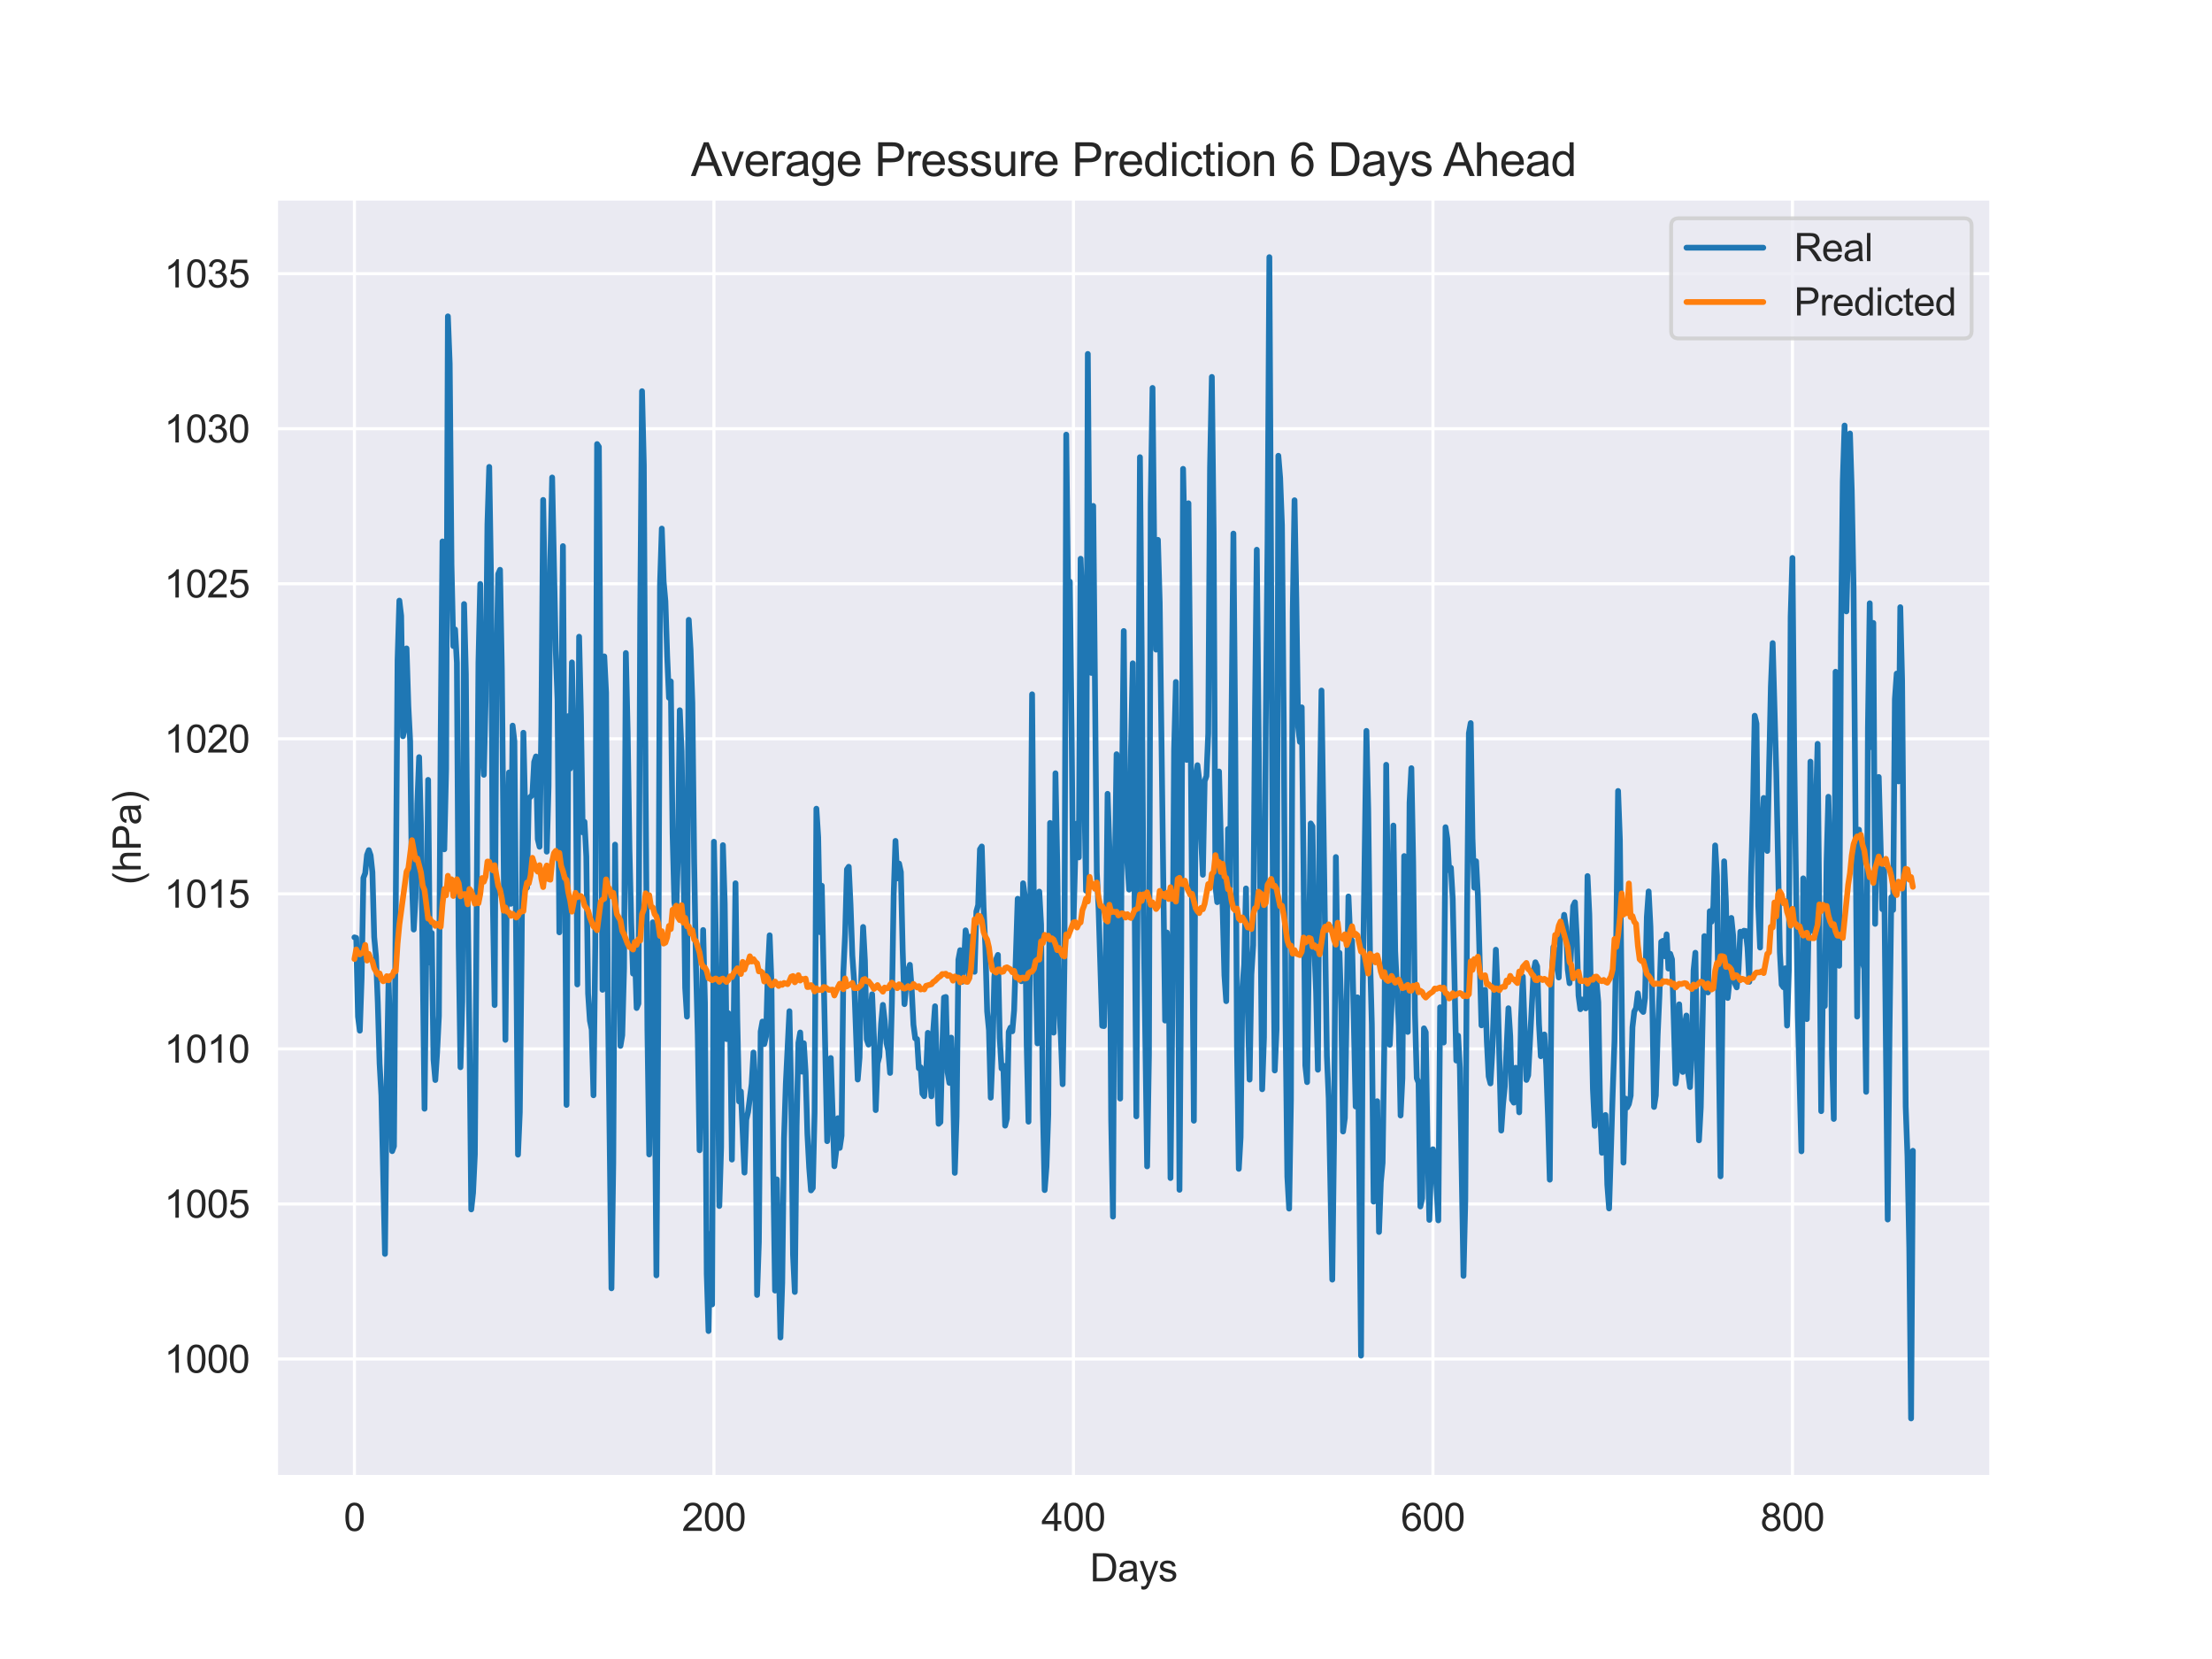 <?xml version="1.0" encoding="utf-8" standalone="no"?>
<!DOCTYPE svg PUBLIC "-//W3C//DTD SVG 1.1//EN"
  "http://www.w3.org/Graphics/SVG/1.1/DTD/svg11.dtd">
<svg xmlns:xlink="http://www.w3.org/1999/xlink" width="576pt" height="432pt" viewBox="0 0 576 432" xmlns="http://www.w3.org/2000/svg" version="1.1">
 <defs>
  <style type="text/css">*{stroke-linejoin: round; stroke-linecap: butt}</style>
 </defs>
 <g id="figure_1">
  <g id="patch_1">
   <path d="M 0 432 
L 576 432 
L 576 0 
L 0 0 
z
" style="fill: #ffffff"/>
  </g>
  <g id="axes_1">
   <g id="patch_2">
    <path d="M 72 384.48 
L 518.4 384.48 
L 518.4 51.84 
L 72 51.84 
z
" style="fill: #eaeaf2"/>
   </g>
   <g id="matplotlib.axis_1">
    <g id="xtick_1">
     <g id="line2d_1">
      <path d="M 92.291 384.48 
L 92.291 51.84 
" clip-path="url(#p31192450ce)" style="fill: none; stroke: #ffffff; stroke-width: 0.8; stroke-linecap: round"/>
     </g>
     <g id="text_1">
      <!-- 0 -->
      <g style="fill: #262626" transform="translate(89.51 398.638) scale(0.1 -0.1)">
       <defs>
        <path id="ArialMT-30" d="M 266 2259 
Q 266 3072 433 3567 
Q 600 4063 929 4331 
Q 1259 4600 1759 4600 
Q 2128 4600 2406 4451 
Q 2684 4303 2865 4023 
Q 3047 3744 3150 3342 
Q 3253 2941 3253 2259 
Q 3253 1453 3087 958 
Q 2922 463 2592 192 
Q 2263 -78 1759 -78 
Q 1097 -78 719 397 
Q 266 969 266 2259 
z
M 844 2259 
Q 844 1131 1108 757 
Q 1372 384 1759 384 
Q 2147 384 2411 759 
Q 2675 1134 2675 2259 
Q 2675 3391 2411 3762 
Q 2147 4134 1753 4134 
Q 1366 4134 1134 3806 
Q 844 3388 844 2259 
z
" transform="scale(0.016)"/>
       </defs>
       <use xlink:href="#ArialMT-30"/>
      </g>
     </g>
    </g>
    <g id="xtick_2">
     <g id="line2d_2">
      <path d="M 185.905 384.48 
L 185.905 51.84 
" clip-path="url(#p31192450ce)" style="fill: none; stroke: #ffffff; stroke-width: 0.8; stroke-linecap: round"/>
     </g>
     <g id="text_2">
      <!-- 200 -->
      <g style="fill: #262626" transform="translate(177.564 398.638) scale(0.1 -0.1)">
       <defs>
        <path id="ArialMT-32" d="M 3222 541 
L 3222 0 
L 194 0 
Q 188 203 259 391 
Q 375 700 629 1000 
Q 884 1300 1366 1694 
Q 2113 2306 2375 2664 
Q 2638 3022 2638 3341 
Q 2638 3675 2398 3904 
Q 2159 4134 1775 4134 
Q 1369 4134 1125 3890 
Q 881 3647 878 3216 
L 300 3275 
Q 359 3922 746 4261 
Q 1134 4600 1788 4600 
Q 2447 4600 2831 4234 
Q 3216 3869 3216 3328 
Q 3216 3053 3103 2787 
Q 2991 2522 2730 2228 
Q 2469 1934 1863 1422 
Q 1356 997 1212 845 
Q 1069 694 975 541 
L 3222 541 
z
" transform="scale(0.016)"/>
       </defs>
       <use xlink:href="#ArialMT-32"/>
       <use xlink:href="#ArialMT-30" x="55.615"/>
       <use xlink:href="#ArialMT-30" x="111.23"/>
      </g>
     </g>
    </g>
    <g id="xtick_3">
     <g id="line2d_3">
      <path d="M 279.52 384.48 
L 279.52 51.84 
" clip-path="url(#p31192450ce)" style="fill: none; stroke: #ffffff; stroke-width: 0.8; stroke-linecap: round"/>
     </g>
     <g id="text_3">
      <!-- 400 -->
      <g style="fill: #262626" transform="translate(271.178 398.638) scale(0.1 -0.1)">
       <defs>
        <path id="ArialMT-34" d="M 2069 0 
L 2069 1097 
L 81 1097 
L 81 1613 
L 2172 4581 
L 2631 4581 
L 2631 1613 
L 3250 1613 
L 3250 1097 
L 2631 1097 
L 2631 0 
L 2069 0 
z
M 2069 1613 
L 2069 3678 
L 634 1613 
L 2069 1613 
z
" transform="scale(0.016)"/>
       </defs>
       <use xlink:href="#ArialMT-34"/>
       <use xlink:href="#ArialMT-30" x="55.615"/>
       <use xlink:href="#ArialMT-30" x="111.23"/>
      </g>
     </g>
    </g>
    <g id="xtick_4">
     <g id="line2d_4">
      <path d="M 373.134 384.48 
L 373.134 51.84 
" clip-path="url(#p31192450ce)" style="fill: none; stroke: #ffffff; stroke-width: 0.8; stroke-linecap: round"/>
     </g>
     <g id="text_4">
      <!-- 600 -->
      <g style="fill: #262626" transform="translate(364.793 398.638) scale(0.1 -0.1)">
       <defs>
        <path id="ArialMT-36" d="M 3184 3459 
L 2625 3416 
Q 2550 3747 2413 3897 
Q 2184 4138 1850 4138 
Q 1581 4138 1378 3988 
Q 1113 3794 959 3422 
Q 806 3050 800 2363 
Q 1003 2672 1297 2822 
Q 1591 2972 1913 2972 
Q 2475 2972 2870 2558 
Q 3266 2144 3266 1488 
Q 3266 1056 3080 686 
Q 2894 316 2569 119 
Q 2244 -78 1831 -78 
Q 1128 -78 684 439 
Q 241 956 241 2144 
Q 241 3472 731 4075 
Q 1159 4600 1884 4600 
Q 2425 4600 2770 4297 
Q 3116 3994 3184 3459 
z
M 888 1484 
Q 888 1194 1011 928 
Q 1134 663 1356 523 
Q 1578 384 1822 384 
Q 2178 384 2434 671 
Q 2691 959 2691 1453 
Q 2691 1928 2437 2201 
Q 2184 2475 1800 2475 
Q 1419 2475 1153 2201 
Q 888 1928 888 1484 
z
" transform="scale(0.016)"/>
       </defs>
       <use xlink:href="#ArialMT-36"/>
       <use xlink:href="#ArialMT-30" x="55.615"/>
       <use xlink:href="#ArialMT-30" x="111.23"/>
      </g>
     </g>
    </g>
    <g id="xtick_5">
     <g id="line2d_5">
      <path d="M 466.748 384.48 
L 466.748 51.84 
" clip-path="url(#p31192450ce)" style="fill: none; stroke: #ffffff; stroke-width: 0.8; stroke-linecap: round"/>
     </g>
     <g id="text_5">
      <!-- 800 -->
      <g style="fill: #262626" transform="translate(458.407 398.638) scale(0.1 -0.1)">
       <defs>
        <path id="ArialMT-38" d="M 1131 2484 
Q 781 2613 612 2850 
Q 444 3088 444 3419 
Q 444 3919 803 4259 
Q 1163 4600 1759 4600 
Q 2359 4600 2725 4251 
Q 3091 3903 3091 3403 
Q 3091 3084 2923 2848 
Q 2756 2613 2416 2484 
Q 2838 2347 3058 2040 
Q 3278 1734 3278 1309 
Q 3278 722 2862 322 
Q 2447 -78 1769 -78 
Q 1091 -78 675 323 
Q 259 725 259 1325 
Q 259 1772 486 2073 
Q 713 2375 1131 2484 
z
M 1019 3438 
Q 1019 3113 1228 2906 
Q 1438 2700 1772 2700 
Q 2097 2700 2305 2904 
Q 2513 3109 2513 3406 
Q 2513 3716 2298 3927 
Q 2084 4138 1766 4138 
Q 1444 4138 1231 3931 
Q 1019 3725 1019 3438 
z
M 838 1322 
Q 838 1081 952 856 
Q 1066 631 1291 507 
Q 1516 384 1775 384 
Q 2178 384 2440 643 
Q 2703 903 2703 1303 
Q 2703 1709 2433 1975 
Q 2163 2241 1756 2241 
Q 1359 2241 1098 1978 
Q 838 1716 838 1322 
z
" transform="scale(0.016)"/>
       </defs>
       <use xlink:href="#ArialMT-38"/>
       <use xlink:href="#ArialMT-30" x="55.615"/>
       <use xlink:href="#ArialMT-30" x="111.23"/>
      </g>
     </g>
    </g>
    <g id="text_6">
     <!-- Days -->
     <g style="fill: #262626" transform="translate(283.809 411.783) scale(0.1 -0.1)">
      <defs>
       <path id="ArialMT-44" d="M 494 0 
L 494 4581 
L 2072 4581 
Q 2606 4581 2888 4516 
Q 3281 4425 3559 4188 
Q 3922 3881 4101 3404 
Q 4281 2928 4281 2316 
Q 4281 1794 4159 1391 
Q 4038 988 3847 723 
Q 3656 459 3429 307 
Q 3203 156 2883 78 
Q 2563 0 2147 0 
L 494 0 
z
M 1100 541 
L 2078 541 
Q 2531 541 2789 625 
Q 3047 709 3200 863 
Q 3416 1078 3536 1442 
Q 3656 1806 3656 2325 
Q 3656 3044 3420 3430 
Q 3184 3816 2847 3947 
Q 2603 4041 2063 4041 
L 1100 4041 
L 1100 541 
z
" transform="scale(0.016)"/>
       <path id="ArialMT-61" d="M 2588 409 
Q 2275 144 1986 34 
Q 1697 -75 1366 -75 
Q 819 -75 525 192 
Q 231 459 231 875 
Q 231 1119 342 1320 
Q 453 1522 633 1644 
Q 813 1766 1038 1828 
Q 1203 1872 1538 1913 
Q 2219 1994 2541 2106 
Q 2544 2222 2544 2253 
Q 2544 2597 2384 2738 
Q 2169 2928 1744 2928 
Q 1347 2928 1158 2789 
Q 969 2650 878 2297 
L 328 2372 
Q 403 2725 575 2942 
Q 747 3159 1072 3276 
Q 1397 3394 1825 3394 
Q 2250 3394 2515 3294 
Q 2781 3194 2906 3042 
Q 3031 2891 3081 2659 
Q 3109 2516 3109 2141 
L 3109 1391 
Q 3109 606 3145 398 
Q 3181 191 3288 0 
L 2700 0 
Q 2613 175 2588 409 
z
M 2541 1666 
Q 2234 1541 1622 1453 
Q 1275 1403 1131 1340 
Q 988 1278 909 1158 
Q 831 1038 831 891 
Q 831 666 1001 516 
Q 1172 366 1500 366 
Q 1825 366 2078 508 
Q 2331 650 2450 897 
Q 2541 1088 2541 1459 
L 2541 1666 
z
" transform="scale(0.016)"/>
       <path id="ArialMT-79" d="M 397 -1278 
L 334 -750 
Q 519 -800 656 -800 
Q 844 -800 956 -737 
Q 1069 -675 1141 -563 
Q 1194 -478 1313 -144 
Q 1328 -97 1363 -6 
L 103 3319 
L 709 3319 
L 1400 1397 
Q 1534 1031 1641 628 
Q 1738 1016 1872 1384 
L 2581 3319 
L 3144 3319 
L 1881 -56 
Q 1678 -603 1566 -809 
Q 1416 -1088 1222 -1217 
Q 1028 -1347 759 -1347 
Q 597 -1347 397 -1278 
z
" transform="scale(0.016)"/>
       <path id="ArialMT-73" d="M 197 991 
L 753 1078 
Q 800 744 1014 566 
Q 1228 388 1613 388 
Q 2000 388 2187 545 
Q 2375 703 2375 916 
Q 2375 1106 2209 1216 
Q 2094 1291 1634 1406 
Q 1016 1563 777 1677 
Q 538 1791 414 1992 
Q 291 2194 291 2438 
Q 291 2659 392 2848 
Q 494 3038 669 3163 
Q 800 3259 1026 3326 
Q 1253 3394 1513 3394 
Q 1903 3394 2198 3281 
Q 2494 3169 2634 2976 
Q 2775 2784 2828 2463 
L 2278 2388 
Q 2241 2644 2061 2787 
Q 1881 2931 1553 2931 
Q 1166 2931 1000 2803 
Q 834 2675 834 2503 
Q 834 2394 903 2306 
Q 972 2216 1119 2156 
Q 1203 2125 1616 2013 
Q 2213 1853 2448 1751 
Q 2684 1650 2818 1456 
Q 2953 1263 2953 975 
Q 2953 694 2789 445 
Q 2625 197 2315 61 
Q 2006 -75 1616 -75 
Q 969 -75 630 194 
Q 291 463 197 991 
z
" transform="scale(0.016)"/>
      </defs>
      <use xlink:href="#ArialMT-44"/>
      <use xlink:href="#ArialMT-61" x="72.217"/>
      <use xlink:href="#ArialMT-79" x="127.832"/>
      <use xlink:href="#ArialMT-73" x="177.832"/>
     </g>
    </g>
   </g>
   <g id="matplotlib.axis_2">
    <g id="ytick_1">
     <g id="line2d_6">
      <path d="M 72 353.878 
L 518.4 353.878 
" clip-path="url(#p31192450ce)" style="fill: none; stroke: #ffffff; stroke-width: 0.8; stroke-linecap: round"/>
     </g>
     <g id="text_7">
      <!-- 1000 -->
      <g style="fill: #262626" transform="translate(42.756 357.457) scale(0.1 -0.1)">
       <defs>
        <path id="ArialMT-31" d="M 2384 0 
L 1822 0 
L 1822 3584 
Q 1619 3391 1289 3197 
Q 959 3003 697 2906 
L 697 3450 
Q 1169 3672 1522 3987 
Q 1875 4303 2022 4600 
L 2384 4600 
L 2384 0 
z
" transform="scale(0.016)"/>
       </defs>
       <use xlink:href="#ArialMT-31"/>
       <use xlink:href="#ArialMT-30" x="55.615"/>
       <use xlink:href="#ArialMT-30" x="111.23"/>
       <use xlink:href="#ArialMT-30" x="166.846"/>
      </g>
     </g>
    </g>
    <g id="ytick_2">
     <g id="line2d_7">
      <path d="M 72 313.505 
L 518.4 313.505 
" clip-path="url(#p31192450ce)" style="fill: none; stroke: #ffffff; stroke-width: 0.8; stroke-linecap: round"/>
     </g>
     <g id="text_8">
      <!-- 1005 -->
      <g style="fill: #262626" transform="translate(42.756 317.084) scale(0.1 -0.1)">
       <defs>
        <path id="ArialMT-35" d="M 266 1200 
L 856 1250 
Q 922 819 1161 601 
Q 1400 384 1738 384 
Q 2144 384 2425 690 
Q 2706 997 2706 1503 
Q 2706 1984 2436 2262 
Q 2166 2541 1728 2541 
Q 1456 2541 1237 2417 
Q 1019 2294 894 2097 
L 366 2166 
L 809 4519 
L 3088 4519 
L 3088 3981 
L 1259 3981 
L 1013 2750 
Q 1425 3038 1878 3038 
Q 2478 3038 2890 2622 
Q 3303 2206 3303 1553 
Q 3303 931 2941 478 
Q 2500 -78 1738 -78 
Q 1113 -78 717 272 
Q 322 622 266 1200 
z
" transform="scale(0.016)"/>
       </defs>
       <use xlink:href="#ArialMT-31"/>
       <use xlink:href="#ArialMT-30" x="55.615"/>
       <use xlink:href="#ArialMT-30" x="111.23"/>
       <use xlink:href="#ArialMT-35" x="166.846"/>
      </g>
     </g>
    </g>
    <g id="ytick_3">
     <g id="line2d_8">
      <path d="M 72 273.132 
L 518.4 273.132 
" clip-path="url(#p31192450ce)" style="fill: none; stroke: #ffffff; stroke-width: 0.8; stroke-linecap: round"/>
     </g>
     <g id="text_9">
      <!-- 1010 -->
      <g style="fill: #262626" transform="translate(42.756 276.711) scale(0.1 -0.1)">
       <use xlink:href="#ArialMT-31"/>
       <use xlink:href="#ArialMT-30" x="55.615"/>
       <use xlink:href="#ArialMT-31" x="111.23"/>
       <use xlink:href="#ArialMT-30" x="166.846"/>
      </g>
     </g>
    </g>
    <g id="ytick_4">
     <g id="line2d_9">
      <path d="M 72 232.759 
L 518.4 232.759 
" clip-path="url(#p31192450ce)" style="fill: none; stroke: #ffffff; stroke-width: 0.8; stroke-linecap: round"/>
     </g>
     <g id="text_10">
      <!-- 1015 -->
      <g style="fill: #262626" transform="translate(42.756 236.338) scale(0.1 -0.1)">
       <use xlink:href="#ArialMT-31"/>
       <use xlink:href="#ArialMT-30" x="55.615"/>
       <use xlink:href="#ArialMT-31" x="111.23"/>
       <use xlink:href="#ArialMT-35" x="166.846"/>
      </g>
     </g>
    </g>
    <g id="ytick_5">
     <g id="line2d_10">
      <path d="M 72 192.386 
L 518.4 192.386 
" clip-path="url(#p31192450ce)" style="fill: none; stroke: #ffffff; stroke-width: 0.8; stroke-linecap: round"/>
     </g>
     <g id="text_11">
      <!-- 1020 -->
      <g style="fill: #262626" transform="translate(42.756 195.965) scale(0.1 -0.1)">
       <use xlink:href="#ArialMT-31"/>
       <use xlink:href="#ArialMT-30" x="55.615"/>
       <use xlink:href="#ArialMT-32" x="111.23"/>
       <use xlink:href="#ArialMT-30" x="166.846"/>
      </g>
     </g>
    </g>
    <g id="ytick_6">
     <g id="line2d_11">
      <path d="M 72 152.013 
L 518.4 152.013 
" clip-path="url(#p31192450ce)" style="fill: none; stroke: #ffffff; stroke-width: 0.8; stroke-linecap: round"/>
     </g>
     <g id="text_12">
      <!-- 1025 -->
      <g style="fill: #262626" transform="translate(42.756 155.592) scale(0.1 -0.1)">
       <use xlink:href="#ArialMT-31"/>
       <use xlink:href="#ArialMT-30" x="55.615"/>
       <use xlink:href="#ArialMT-32" x="111.23"/>
       <use xlink:href="#ArialMT-35" x="166.846"/>
      </g>
     </g>
    </g>
    <g id="ytick_7">
     <g id="line2d_12">
      <path d="M 72 111.64 
L 518.4 111.64 
" clip-path="url(#p31192450ce)" style="fill: none; stroke: #ffffff; stroke-width: 0.8; stroke-linecap: round"/>
     </g>
     <g id="text_13">
      <!-- 1030 -->
      <g style="fill: #262626" transform="translate(42.756 115.218) scale(0.1 -0.1)">
       <defs>
        <path id="ArialMT-33" d="M 269 1209 
L 831 1284 
Q 928 806 1161 595 
Q 1394 384 1728 384 
Q 2125 384 2398 659 
Q 2672 934 2672 1341 
Q 2672 1728 2419 1979 
Q 2166 2231 1775 2231 
Q 1616 2231 1378 2169 
L 1441 2663 
Q 1497 2656 1531 2656 
Q 1891 2656 2178 2843 
Q 2466 3031 2466 3422 
Q 2466 3731 2256 3934 
Q 2047 4138 1716 4138 
Q 1388 4138 1169 3931 
Q 950 3725 888 3313 
L 325 3413 
Q 428 3978 793 4289 
Q 1159 4600 1703 4600 
Q 2078 4600 2393 4439 
Q 2709 4278 2876 4000 
Q 3044 3722 3044 3409 
Q 3044 3113 2884 2869 
Q 2725 2625 2413 2481 
Q 2819 2388 3044 2092 
Q 3269 1797 3269 1353 
Q 3269 753 2831 336 
Q 2394 -81 1725 -81 
Q 1122 -81 723 278 
Q 325 638 269 1209 
z
" transform="scale(0.016)"/>
       </defs>
       <use xlink:href="#ArialMT-31"/>
       <use xlink:href="#ArialMT-30" x="55.615"/>
       <use xlink:href="#ArialMT-33" x="111.23"/>
       <use xlink:href="#ArialMT-30" x="166.846"/>
      </g>
     </g>
    </g>
    <g id="ytick_8">
     <g id="line2d_13">
      <path d="M 72 71.266 
L 518.4 71.266 
" clip-path="url(#p31192450ce)" style="fill: none; stroke: #ffffff; stroke-width: 0.8; stroke-linecap: round"/>
     </g>
     <g id="text_14">
      <!-- 1035 -->
      <g style="fill: #262626" transform="translate(42.756 74.845) scale(0.1 -0.1)">
       <use xlink:href="#ArialMT-31"/>
       <use xlink:href="#ArialMT-30" x="55.615"/>
       <use xlink:href="#ArialMT-33" x="111.23"/>
       <use xlink:href="#ArialMT-35" x="166.846"/>
      </g>
     </g>
    </g>
    <g id="text_15">
     <!-- (hPa) -->
     <g style="fill: #262626" transform="translate(36.652 230.386) rotate(-90) scale(0.1 -0.1)">
      <defs>
       <path id="ArialMT-28" d="M 1497 -1347 
Q 1031 -759 709 28 
Q 388 816 388 1659 
Q 388 2403 628 3084 
Q 909 3875 1497 4659 
L 1900 4659 
Q 1522 4009 1400 3731 
Q 1209 3300 1100 2831 
Q 966 2247 966 1656 
Q 966 153 1900 -1347 
L 1497 -1347 
z
" transform="scale(0.016)"/>
       <path id="ArialMT-68" d="M 422 0 
L 422 4581 
L 984 4581 
L 984 2938 
Q 1378 3394 1978 3394 
Q 2347 3394 2619 3248 
Q 2891 3103 3008 2847 
Q 3125 2591 3125 2103 
L 3125 0 
L 2563 0 
L 2563 2103 
Q 2563 2525 2380 2717 
Q 2197 2909 1863 2909 
Q 1613 2909 1392 2779 
Q 1172 2650 1078 2428 
Q 984 2206 984 1816 
L 984 0 
L 422 0 
z
" transform="scale(0.016)"/>
       <path id="ArialMT-50" d="M 494 0 
L 494 4581 
L 2222 4581 
Q 2678 4581 2919 4538 
Q 3256 4481 3484 4323 
Q 3713 4166 3852 3881 
Q 3991 3597 3991 3256 
Q 3991 2672 3619 2267 
Q 3247 1863 2275 1863 
L 1100 1863 
L 1100 0 
L 494 0 
z
M 1100 2403 
L 2284 2403 
Q 2872 2403 3119 2622 
Q 3366 2841 3366 3238 
Q 3366 3525 3220 3729 
Q 3075 3934 2838 4000 
Q 2684 4041 2272 4041 
L 1100 4041 
L 1100 2403 
z
" transform="scale(0.016)"/>
       <path id="ArialMT-29" d="M 791 -1347 
L 388 -1347 
Q 1322 153 1322 1656 
Q 1322 2244 1188 2822 
Q 1081 3291 891 3722 
Q 769 4003 388 4659 
L 791 4659 
Q 1378 3875 1659 3084 
Q 1900 2403 1900 1659 
Q 1900 816 1576 28 
Q 1253 -759 791 -1347 
z
" transform="scale(0.016)"/>
      </defs>
      <use xlink:href="#ArialMT-28"/>
      <use xlink:href="#ArialMT-68" x="33.301"/>
      <use xlink:href="#ArialMT-50" x="88.916"/>
      <use xlink:href="#ArialMT-61" x="155.615"/>
      <use xlink:href="#ArialMT-29" x="211.23"/>
     </g>
    </g>
   </g>
   <g id="line2d_14">
    <path d="M 92.291 244.08 
L 92.759 244.231 
L 93.227 264.726 
L 93.695 268.394 
L 94.163 254.684 
L 94.631 228.587 
L 95.099 227.393 
L 95.567 222.626 
L 96.035 221.376 
L 96.504 222.727 
L 96.972 227.14 
L 97.44 244.007 
L 97.908 249.11 
L 98.376 261.177 
L 98.844 276.906 
L 99.312 285.233 
L 100.248 326.525 
L 100.716 281.016 
L 101.184 255.071 
L 101.652 271.814 
L 102.12 299.756 
L 102.588 298.477 
L 103.525 171.896 
L 103.993 156.398 
L 104.461 160.368 
L 104.929 191.718 
L 105.397 189.694 
L 105.865 168.84 
L 106.333 183.806 
L 106.801 192.958 
L 107.269 229.882 
L 107.737 242.056 
L 108.205 233.83 
L 108.673 209.213 
L 109.141 197.158 
L 109.61 214.664 
L 110.546 288.715 
L 111.482 203.079 
L 111.95 250.658 
L 112.418 242.931 
L 112.886 275.919 
L 113.354 281.24 
L 113.822 274.023 
L 114.29 264.541 
L 114.758 191.522 
L 115.226 140.983 
L 115.694 221.163 
L 116.163 200.275 
L 116.631 82.375 
L 117.099 94.717 
L 117.567 147.005 
L 118.035 168.23 
L 118.503 163.905 
L 118.971 172.588 
L 119.439 246.348 
L 119.907 277.909 
L 120.375 260.803 
L 120.843 157.29 
L 121.311 175.519 
L 121.779 234.638 
L 122.247 269.844 
L 122.716 314.932 
L 123.184 310.599 
L 123.652 300.645 
L 124.588 172.554 
L 125.056 152.061 
L 125.524 193.301 
L 125.992 201.761 
L 126.46 182.377 
L 126.928 136.587 
L 127.396 121.576 
L 127.864 150.773 
L 128.332 234.438 
L 128.801 261.721 
L 129.269 174.067 
L 129.737 149.467 
L 130.205 148.368 
L 130.673 174.291 
L 131.609 270.782 
L 132.077 220.565 
L 132.545 201.15 
L 133.013 235.349 
L 133.481 188.948 
L 133.949 192.986 
L 134.885 300.675 
L 135.354 289.584 
L 135.822 247.972 
L 136.29 190.804 
L 137.226 231.155 
L 137.694 207.931 
L 138.63 206.982 
L 139.098 198.408 
L 139.566 196.973 
L 140.034 218.527 
L 140.502 220.495 
L 140.97 189.178 
L 141.438 130.178 
L 141.907 155.842 
L 142.375 221.774 
L 142.843 204.778 
L 143.311 145.867 
L 143.779 124.335 
L 144.715 169.412 
L 145.183 182.264 
L 145.651 242.785 
L 146.587 142.205 
L 147.523 287.717 
L 147.991 186.476 
L 148.46 200.135 
L 148.928 172.485 
L 149.396 193.434 
L 149.864 186.885 
L 150.332 256.355 
L 150.8 165.796 
L 151.268 186.223 
L 151.736 216.744 
L 152.204 214.002 
L 152.672 223.008 
L 153.14 258.71 
L 153.608 265.781 
L 154.076 268.092 
L 154.544 285.212 
L 155.013 246.009 
L 155.481 115.632 
L 155.949 116.344 
L 156.885 257.745 
L 157.353 170.92 
L 157.821 180.352 
L 158.289 258.99 
L 159.225 335.475 
L 159.693 302.84 
L 160.161 219.935 
L 160.629 260.824 
L 161.097 239.319 
L 161.566 272.352 
L 162.034 269.571 
L 162.502 252.11 
L 162.97 170.04 
L 163.438 190.395 
L 163.906 221.062 
L 164.374 240.447 
L 164.842 253.529 
L 165.31 247.383 
L 165.778 262.489 
L 166.246 261.345 
L 166.714 160.121 
L 167.182 101.86 
L 167.65 121.06 
L 168.119 205.95 
L 168.587 268.136 
L 169.055 300.619 
L 169.991 240.161 
L 170.459 275.413 
L 170.927 332.11 
L 171.395 264.928 
L 171.863 152.331 
L 172.331 137.641 
L 172.799 151.329 
L 173.267 156.527 
L 173.735 170.876 
L 174.203 181.698 
L 174.672 177.431 
L 175.14 217.058 
L 175.608 235.007 
L 176.076 237.592 
L 176.544 222.632 
L 177.012 184.945 
L 177.48 195.616 
L 177.948 221.623 
L 178.416 257.207 
L 178.884 264.732 
L 179.352 161.396 
L 179.82 169.143 
L 180.288 183.027 
L 180.756 224.28 
L 181.225 251.28 
L 181.693 269.51 
L 182.161 299.526 
L 182.629 276.956 
L 183.097 242.168 
L 183.565 261.143 
L 184.033 331.667 
L 184.501 346.6 
L 184.969 321.288 
L 185.437 339.686 
L 185.905 219.183 
L 186.841 265.949 
L 187.309 314.038 
L 187.778 298.731 
L 188.246 220.071 
L 188.714 235.226 
L 189.182 270.575 
L 189.65 263.814 
L 190.118 266.409 
L 190.586 301.954 
L 191.522 230 
L 191.99 265.539 
L 192.458 286.819 
L 192.926 284.221 
L 193.862 305.346 
L 194.331 291.552 
L 194.799 289.539 
L 195.735 282.249 
L 196.203 274.068 
L 196.671 282.104 
L 197.139 337.202 
L 197.607 323.38 
L 198.075 268.618 
L 198.543 266.011 
L 199.011 271.876 
L 199.479 269.846 
L 199.947 252.884 
L 200.415 243.547 
L 200.884 255.85 
L 201.352 304.544 
L 201.82 336.069 
L 202.288 307.101 
L 203.224 348.287 
L 203.692 334.062 
L 204.16 296.376 
L 204.628 282.177 
L 205.564 263.313 
L 206.032 285.126 
L 206.5 326.746 
L 206.968 336.428 
L 207.437 293.128 
L 207.905 271.562 
L 208.373 268.848 
L 208.841 279.059 
L 209.309 271.652 
L 209.777 279.283 
L 210.245 295.348 
L 210.713 304.101 
L 211.181 309.978 
L 211.649 309.339 
L 212.117 289.763 
L 212.585 210.579 
L 213.053 218.017 
L 213.521 242.74 
L 213.99 230.639 
L 215.394 297.165 
L 215.862 288.429 
L 216.33 275.504 
L 217.266 303.686 
L 217.734 299.756 
L 218.202 291.165 
L 218.67 298.915 
L 219.138 295.746 
L 219.606 253.192 
L 220.074 243.104 
L 220.543 226.383 
L 221.011 225.699 
L 221.479 235.619 
L 221.947 248.818 
L 222.415 255.558 
L 223.351 281.111 
L 223.819 275.397 
L 224.287 254.128 
L 224.755 241.381 
L 225.223 250.153 
L 225.691 270.647 
L 226.159 272.016 
L 226.627 263.84 
L 227.096 258.895 
L 227.564 270.006 
L 228.032 289.07 
L 228.5 276.894 
L 228.968 275.131 
L 229.436 266.622 
L 229.904 261.665 
L 230.372 265.708 
L 230.84 271.579 
L 231.308 273.597 
L 231.776 279.39 
L 232.244 261.239 
L 232.712 232.921 
L 233.18 218.97 
L 233.649 228.733 
L 234.117 224.864 
L 234.585 227.09 
L 235.053 247.36 
L 235.521 261.48 
L 235.989 256.394 
L 236.457 252.755 
L 236.925 251.228 
L 237.393 257.476 
L 237.861 266.84 
L 238.329 270.407 
L 238.797 270.569 
L 239.265 278.183 
L 239.734 277.915 
L 240.202 284.784 
L 240.67 285.44 
L 241.138 280.175 
L 241.606 268.943 
L 242.074 278.504 
L 242.542 285.474 
L 243.01 268.444 
L 243.478 262.025 
L 244.414 292.634 
L 244.882 292.197 
L 245.35 273.547 
L 245.818 259.749 
L 246.287 259.605 
L 246.755 279.221 
L 247.223 281.992 
L 247.691 270.194 
L 248.159 283.034 
L 248.627 305.414 
L 249.095 290.672 
L 249.563 249.895 
L 250.031 247.422 
L 250.499 255.687 
L 250.967 251.975 
L 251.435 242.258 
L 251.903 244.473 
L 252.371 254.583 
L 252.84 243.882 
L 253.308 245.355 
L 253.776 253.053 
L 254.244 237.346 
L 254.712 235.663 
L 255.18 221.146 
L 255.648 220.417 
L 256.116 236.179 
L 256.584 246.345 
L 257.052 263.364 
L 257.52 268.26 
L 257.988 285.838 
L 258.456 274.483 
L 258.924 254.443 
L 259.393 249.816 
L 259.861 248.656 
L 260.329 270.25 
L 260.797 278.229 
L 261.265 277.466 
L 261.733 293.122 
L 262.201 291.261 
L 262.669 268.663 
L 263.137 267.575 
L 263.605 268.551 
L 264.073 263.112 
L 265.009 234.037 
L 265.477 249.289 
L 265.946 255.514 
L 266.414 230 
L 266.882 233.482 
L 267.35 272.05 
L 267.818 292.09 
L 268.754 180.79 
L 269.222 236.729 
L 269.69 251.796 
L 270.158 271.696 
L 270.626 232.17 
L 271.094 240.766 
L 271.562 288.642 
L 272.03 309.899 
L 272.499 303.832 
L 272.967 290.212 
L 273.435 214.288 
L 273.903 236.286 
L 274.371 268.904 
L 274.839 201.358 
L 275.307 224.83 
L 275.775 262.254 
L 276.243 269.981 
L 276.711 282.334 
L 277.179 250.82 
L 277.647 113.176 
L 278.115 153.818 
L 278.583 151.452 
L 279.052 190.305 
L 279.52 240.912 
L 279.988 223.273 
L 280.456 214.434 
L 280.924 223.266 
L 281.392 145.491 
L 281.86 157.239 
L 282.328 204.582 
L 282.796 231.94 
L 283.264 92.16 
L 283.732 153.768 
L 284.2 175.233 
L 284.668 131.742 
L 285.605 227.112 
L 286.073 236.779 
L 287.009 267.121 
L 287.477 267.194 
L 287.945 250.456 
L 288.413 206.701 
L 288.881 220.557 
L 289.349 291.462 
L 289.817 316.813 
L 290.285 227.953 
L 290.753 196.395 
L 291.221 235.007 
L 291.689 286.074 
L 292.158 205.63 
L 292.626 164.31 
L 293.094 221.466 
L 293.562 224.757 
L 294.03 231.649 
L 294.498 195.543 
L 294.966 172.721 
L 295.902 290.7 
L 296.838 119.047 
L 297.306 171.173 
L 297.774 237.368 
L 298.711 303.726 
L 299.179 274.803 
L 299.647 131.092 
L 300.115 101.014 
L 300.583 146.321 
L 301.051 169.16 
L 301.519 140.574 
L 301.987 156.908 
L 303.391 265.758 
L 303.859 242.818 
L 304.327 249.306 
L 304.795 306.765 
L 305.264 263.902 
L 305.732 195.38 
L 306.2 177.577 
L 306.668 229.434 
L 307.136 309.827 
L 307.604 247.925 
L 308.072 122.086 
L 308.54 144.117 
L 309.008 197.875 
L 309.476 131.047 
L 309.944 179.511 
L 310.88 291.838 
L 311.348 202.636 
L 311.817 199.255 
L 312.285 203.169 
L 312.753 218.163 
L 313.221 227.791 
L 313.689 203.404 
L 314.157 202.098 
L 314.625 191.029 
L 315.093 121.783 
L 315.561 98.148 
L 316.029 138.45 
L 316.497 230.824 
L 316.965 234.918 
L 317.433 200.892 
L 318.37 236.488 
L 318.838 253.966 
L 319.306 260.706 
L 319.774 215.858 
L 320.242 231.026 
L 321.178 138.942 
L 321.646 191.803 
L 322.114 273.014 
L 322.582 304.365 
L 323.05 296.139 
L 323.518 257.156 
L 323.986 251.179 
L 324.454 231.346 
L 324.923 262.882 
L 325.391 281.139 
L 325.859 253.742 
L 326.327 246.11 
L 326.795 185.634 
L 327.263 143.147 
L 328.667 283.646 
L 329.135 270.065 
L 329.603 189.347 
L 330.071 140.478 
L 330.539 66.96 
L 331.476 235.843 
L 331.944 278.756 
L 332.412 268.012 
L 332.88 118.677 
L 333.348 124.458 
L 333.816 136.783 
L 334.284 188.64 
L 334.752 265.668 
L 335.22 306.361 
L 335.688 314.722 
L 336.156 286.371 
L 336.624 159.454 
L 337.092 130.262 
L 337.56 156.151 
L 338.029 189.29 
L 338.497 193.204 
L 338.965 184.182 
L 339.433 225.363 
L 339.901 277.45 
L 340.369 281.784 
L 341.305 214.423 
L 341.773 215.18 
L 342.241 246.43 
L 342.709 258.25 
L 343.177 278.556 
L 343.645 209.97 
L 344.113 179.808 
L 345.518 274.999 
L 345.986 285.958 
L 346.922 333.215 
L 347.39 296.06 
L 347.858 223.17 
L 348.326 254.392 
L 348.794 248.106 
L 349.262 262.999 
L 349.73 294.647 
L 350.198 291.109 
L 351.135 233.437 
L 351.603 244.338 
L 352.071 244.955 
L 353.007 288.137 
L 353.475 259.702 
L 354.411 353.005 
L 354.879 256.507 
L 355.815 190.317 
L 356.283 210.778 
L 356.751 249.003 
L 357.22 266.751 
L 357.688 312.911 
L 358.156 295.617 
L 358.624 286.752 
L 359.092 320.806 
L 359.56 307.842 
L 360.028 302.789 
L 360.496 270.194 
L 360.964 199.148 
L 361.9 272.066 
L 362.368 261.368 
L 362.836 214.967 
L 363.304 247.641 
L 364.241 267.07 
L 364.709 290.475 
L 365.177 280.836 
L 365.645 222.912 
L 366.113 239.712 
L 366.581 268.713 
L 367.049 209.006 
L 367.517 200.029 
L 367.985 224.471 
L 368.453 263.897 
L 368.921 280.741 
L 369.389 281.913 
L 369.857 314.167 
L 370.326 312.041 
L 370.794 267.777 
L 371.262 268.781 
L 371.73 298.769 
L 372.198 317.66 
L 372.666 303.154 
L 373.134 299.262 
L 373.602 300.984 
L 374.538 317.783 
L 375.006 262.298 
L 375.474 269.139 
L 375.942 271.478 
L 376.41 215.401 
L 376.879 218.454 
L 377.347 226.602 
L 377.815 225.966 
L 378.283 234.077 
L 379.219 276.165 
L 379.687 269.682 
L 380.155 278.167 
L 381.091 332.234 
L 381.559 312.613 
L 382.027 237.267 
L 382.495 190.922 
L 382.963 188.287 
L 383.432 218.241 
L 383.9 231.149 
L 384.368 224.264 
L 384.836 233.084 
L 385.772 267.003 
L 386.24 264.396 
L 386.708 257.74 
L 387.176 271.293 
L 387.644 280.298 
L 388.112 282.12 
L 388.58 274.012 
L 389.516 247.299 
L 389.985 258.558 
L 390.921 294.395 
L 391.389 287.52 
L 391.857 282.844 
L 392.793 262.541 
L 393.261 269.756 
L 393.729 286.365 
L 394.197 287.133 
L 394.665 278.044 
L 395.133 279.251 
L 395.601 289.646 
L 396.069 265.265 
L 396.538 254.297 
L 397.474 281.212 
L 397.942 280.007 
L 399.346 252.973 
L 399.814 250.573 
L 400.282 251.639 
L 400.75 266.644 
L 401.218 275.038 
L 401.686 269.577 
L 402.154 269.375 
L 402.622 277.337 
L 403.091 290.644 
L 403.559 307.188 
L 404.027 254.829 
L 404.495 246.584 
L 404.963 247.468 
L 405.431 250.607 
L 405.899 254.54 
L 406.367 241.142 
L 406.835 242.476 
L 407.303 238.215 
L 407.771 241.433 
L 408.239 252.491 
L 408.707 256.03 
L 409.644 235.955 
L 410.112 234.951 
L 410.58 243.996 
L 411.048 259.237 
L 411.516 262.803 
L 411.984 260.269 
L 412.452 262.147 
L 412.92 262.579 
L 413.388 228.119 
L 413.856 238.114 
L 414.792 283.573 
L 415.26 293.177 
L 415.728 255.762 
L 416.197 261.003 
L 416.665 288.956 
L 417.133 300.193 
L 417.601 292.746 
L 418.069 290.335 
L 418.537 308.47 
L 419.005 314.677 
L 419.941 284.705 
L 420.409 271.226 
L 420.877 243.054 
L 421.345 205.962 
L 421.813 218.655 
L 422.75 302.749 
L 423.218 286.051 
L 423.686 288.398 
L 424.154 287.509 
L 424.622 285.305 
L 425.09 267.474 
L 425.558 263.381 
L 426.026 262.528 
L 426.494 258.642 
L 426.962 261.693 
L 427.43 262.988 
L 427.898 263.515 
L 428.366 259.809 
L 428.834 238.77 
L 429.303 232.125 
L 429.771 241.232 
L 430.239 259.82 
L 430.707 288.249 
L 431.175 285.255 
L 431.643 269.706 
L 432.111 259.242 
L 432.579 245.241 
L 433.047 244.977 
L 433.515 249.003 
L 433.983 243.301 
L 434.451 252.216 
L 434.919 248.359 
L 435.387 249.811 
L 436.324 282.143 
L 436.792 278.268 
L 437.26 261.519 
L 438.196 279.137 
L 438.664 267.149 
L 439.132 264.44 
L 439.6 279.541 
L 440.068 283.079 
L 440.536 273.586 
L 441.004 252.654 
L 441.472 248.084 
L 441.94 277.494 
L 442.409 296.941 
L 442.877 288.317 
L 443.813 243.76 
L 444.281 253.629 
L 444.749 258.424 
L 445.217 237.278 
L 445.685 240.015 
L 446.153 235.916 
L 446.621 220.148 
L 447.089 228.161 
L 447.557 272.543 
L 448.025 306.311 
L 448.962 224.28 
L 449.43 234.929 
L 449.898 259.87 
L 450.366 255.16 
L 450.834 239.022 
L 451.302 243.575 
L 451.77 256.052 
L 452.238 257.117 
L 452.706 252.514 
L 453.174 242.617 
L 453.642 243.749 
L 454.11 242.353 
L 454.578 242.437 
L 455.046 246.738 
L 455.515 255.665 
L 455.983 228.307 
L 456.451 211.266 
L 456.919 186.375 
L 457.387 188.416 
L 457.855 235.876 
L 458.323 246.744 
L 458.791 216.122 
L 459.259 207.784 
L 459.727 219.767 
L 460.195 221.589 
L 461.131 178.799 
L 461.599 167.467 
L 462.536 200.982 
L 463.472 247.96 
L 463.94 256.405 
L 464.408 257.078 
L 464.876 252.138 
L 465.344 267.065 
L 465.812 252.603 
L 466.28 160.575 
L 466.748 145.289 
L 467.216 197.073 
L 468.153 264.188 
L 469.089 299.801 
L 469.557 228.716 
L 470.025 237.604 
L 470.493 265.377 
L 470.961 240.979 
L 471.429 198.33 
L 471.897 231.727 
L 472.365 242.645 
L 472.833 211.12 
L 473.301 193.698 
L 474.237 289.348 
L 474.706 254.1 
L 475.174 261.968 
L 475.642 224.236 
L 476.11 207.47 
L 476.578 222.744 
L 477.046 274.601 
L 477.514 291.373 
L 477.982 174.919 
L 478.45 188.034 
L 478.918 251.487 
L 479.386 165.829 
L 479.854 125.366 
L 480.322 110.81 
L 480.79 159.207 
L 481.259 141.409 
L 481.727 112.879 
L 482.195 127.867 
L 482.663 153.157 
L 483.599 264.721 
L 484.067 216.038 
L 484.535 224.202 
L 485.003 250.512 
L 485.471 252.216 
L 485.939 284.313 
L 486.407 189.572 
L 486.875 157.087 
L 487.343 194.561 
L 487.812 162.212 
L 488.28 240.572 
L 488.748 205.025 
L 489.216 202.322 
L 490.152 236.762 
L 490.62 226.467 
L 491.556 317.559 
L 492.024 268.596 
L 492.492 233.639 
L 492.96 236.959 
L 493.428 182.072 
L 493.896 175.401 
L 494.365 203.471 
L 494.833 158.109 
L 495.301 177.223 
L 496.237 288.109 
L 496.705 301.073 
L 497.173 324.989 
L 497.641 369.36 
L 498.109 299.657 
L 498.109 299.657 
" clip-path="url(#p31192450ce)" style="fill: none; stroke: #1f77b4; stroke-width: 1.5; stroke-linecap: round"/>
   </g>
   <g id="line2d_15">
    <path d="M 92.291 249.734 
L 92.759 247.234 
L 93.227 248.101 
L 93.695 248.525 
L 94.163 248.193 
L 94.631 248.018 
L 95.099 246.058 
L 95.567 250.13 
L 96.035 248.399 
L 96.504 249.637 
L 96.972 250.302 
L 97.44 252.125 
L 98.376 253.759 
L 98.844 253.483 
L 99.312 254.946 
L 99.78 255.519 
L 100.248 255.304 
L 100.716 254.186 
L 101.184 255.26 
L 101.652 254.133 
L 102.12 254.181 
L 102.588 252.9 
L 103.057 252.929 
L 103.525 245.721 
L 103.993 240.761 
L 104.929 233.852 
L 105.865 226.975 
L 106.333 226.116 
L 107.269 218.784 
L 108.205 223.821 
L 108.673 223.557 
L 109.61 227.18 
L 110.078 230.642 
L 110.546 231.78 
L 111.482 239.213 
L 111.95 239.229 
L 112.418 240.118 
L 112.886 240.23 
L 113.354 241.105 
L 113.822 240.592 
L 114.758 241.324 
L 115.226 235.536 
L 115.694 231.5 
L 116.163 233.146 
L 116.631 228.051 
L 117.099 231.433 
L 117.567 228.954 
L 118.035 233.315 
L 118.503 231.8 
L 118.971 228.957 
L 119.439 229.993 
L 119.907 233.408 
L 120.375 232.92 
L 120.843 232.816 
L 121.311 232.832 
L 121.779 235.483 
L 122.247 231.498 
L 122.716 232.093 
L 123.184 233.385 
L 123.652 235.312 
L 124.12 233.774 
L 124.588 235.198 
L 125.056 232.845 
L 125.524 228.644 
L 125.992 229.602 
L 126.46 228.255 
L 126.928 224.343 
L 127.396 224.397 
L 127.864 226.118 
L 128.332 226.633 
L 128.801 225.301 
L 129.737 230.646 
L 130.205 231.688 
L 130.673 233.927 
L 131.141 237.159 
L 131.609 236.296 
L 132.077 237.417 
L 132.545 237.577 
L 133.013 238.492 
L 133.481 237.926 
L 134.417 238.926 
L 134.885 238.5 
L 135.354 237.542 
L 136.29 237.258 
L 136.758 232.032 
L 137.226 229.828 
L 137.694 230.031 
L 138.162 227.994 
L 138.63 223.375 
L 139.566 226.365 
L 140.034 226.985 
L 140.502 225.293 
L 140.97 228.83 
L 141.438 230.994 
L 141.907 226.716 
L 142.375 225.377 
L 142.843 228.924 
L 143.311 229.076 
L 143.779 224.34 
L 144.247 222.172 
L 144.715 221.548 
L 145.183 223.521 
L 145.651 222.089 
L 146.119 225.464 
L 146.587 226.822 
L 147.055 228.632 
L 147.523 229.127 
L 147.991 232.366 
L 148.46 234.425 
L 148.928 237.391 
L 149.864 232.493 
L 150.332 233.647 
L 150.8 233.302 
L 151.268 233.315 
L 151.736 233.987 
L 152.204 235.819 
L 152.672 236.389 
L 153.14 237.141 
L 153.608 238.903 
L 154.544 241.253 
L 155.013 241.551 
L 155.481 242.227 
L 156.417 234.82 
L 156.885 234.246 
L 157.353 234.02 
L 157.821 228.994 
L 158.289 230.876 
L 158.757 231.505 
L 159.225 233.414 
L 159.693 232.498 
L 160.629 238.059 
L 161.566 239.679 
L 162.034 242.42 
L 162.502 243.304 
L 163.438 245.736 
L 163.906 246.607 
L 164.374 246.853 
L 164.842 247.26 
L 165.31 245.28 
L 165.778 246.047 
L 166.246 244.57 
L 166.714 244.926 
L 167.182 238.061 
L 167.65 236.832 
L 168.119 232.605 
L 168.587 234.322 
L 169.055 233.1 
L 169.523 236.098 
L 169.991 236.295 
L 170.459 238.038 
L 170.927 238.656 
L 171.395 240.453 
L 171.863 243.716 
L 172.331 242.477 
L 172.799 245.712 
L 173.267 245.454 
L 173.735 244.054 
L 174.203 241.101 
L 174.672 241.926 
L 175.14 236.89 
L 175.608 236.765 
L 176.076 235.847 
L 176.544 238.882 
L 177.012 239.604 
L 177.48 235.708 
L 177.948 240.268 
L 178.416 239.008 
L 178.884 241.221 
L 179.352 241.216 
L 179.82 243.087 
L 180.288 242.247 
L 180.756 244.645 
L 181.225 245.058 
L 182.161 248.016 
L 182.629 250.755 
L 183.097 251.765 
L 183.565 251.958 
L 184.033 252.825 
L 184.501 254.728 
L 184.969 254.906 
L 185.437 255.243 
L 186.373 254.792 
L 186.841 255.042 
L 187.309 255.667 
L 187.778 254.991 
L 188.246 254.816 
L 189.182 255.703 
L 189.65 255.173 
L 190.118 254.23 
L 190.586 254.454 
L 191.054 253.434 
L 191.99 252.137 
L 192.926 253.626 
L 193.394 250.471 
L 193.862 252.442 
L 194.331 250.829 
L 194.799 250.57 
L 195.267 249.013 
L 195.735 250.384 
L 196.203 249.756 
L 196.671 250.458 
L 197.139 250.843 
L 197.607 252.945 
L 198.075 252.923 
L 198.543 253.28 
L 199.011 255.588 
L 199.479 254.163 
L 199.947 254.808 
L 200.415 256.091 
L 200.884 256.633 
L 201.352 256.447 
L 201.82 255.591 
L 202.756 256.746 
L 203.224 256.142 
L 203.692 256.453 
L 204.16 255.956 
L 205.096 256.274 
L 205.564 255.459 
L 206.032 254.347 
L 206.5 254.148 
L 206.968 255.79 
L 207.437 255.259 
L 207.905 253.93 
L 208.373 255.331 
L 208.841 254.909 
L 209.309 254.993 
L 209.777 254.825 
L 210.245 257.027 
L 210.713 256.988 
L 211.181 256.519 
L 211.649 257.026 
L 212.117 258.176 
L 212.585 257.337 
L 213.053 257.814 
L 213.521 257.75 
L 213.99 257.825 
L 214.458 257.023 
L 214.926 257.092 
L 215.862 257.768 
L 216.798 257.693 
L 217.266 259.221 
L 218.202 257.065 
L 218.67 256.161 
L 219.138 257.137 
L 219.606 257.599 
L 220.074 254.79 
L 220.543 256.84 
L 221.011 256.469 
L 221.479 256.459 
L 221.947 255.941 
L 222.415 257.302 
L 223.351 257.304 
L 224.287 256.474 
L 224.755 255.104 
L 225.223 254.929 
L 225.691 255.541 
L 226.159 255.515 
L 227.096 256.705 
L 227.564 257.519 
L 228.032 257.095 
L 228.5 256.508 
L 228.968 257.298 
L 229.436 257.633 
L 229.904 258.227 
L 230.372 257.15 
L 230.84 257.388 
L 231.308 257.287 
L 231.776 256.423 
L 232.244 255.864 
L 233.649 257.32 
L 234.117 256.3 
L 234.585 256.565 
L 235.053 257.298 
L 235.521 257.425 
L 235.989 257.222 
L 236.457 256.784 
L 236.925 257.276 
L 237.393 257.076 
L 237.861 256.216 
L 238.797 257.127 
L 239.265 256.79 
L 239.734 257.655 
L 240.202 257.488 
L 240.67 257.636 
L 241.138 256.7 
L 242.542 256.294 
L 243.01 255.705 
L 243.478 255.423 
L 244.414 254.475 
L 244.882 254.207 
L 245.35 253.638 
L 245.818 253.659 
L 246.287 253.547 
L 246.755 254.123 
L 247.223 253.925 
L 247.691 254.273 
L 248.159 255.365 
L 248.627 254.265 
L 249.095 254.56 
L 249.563 254.557 
L 250.031 255.812 
L 250.967 254.562 
L 251.435 255.602 
L 251.903 255.693 
L 252.371 254.819 
L 252.84 252.466 
L 253.776 239.381 
L 254.244 240.311 
L 254.712 238.422 
L 255.18 238.542 
L 255.648 239.676 
L 256.116 242.693 
L 256.584 243.861 
L 257.052 244.685 
L 257.52 246.679 
L 257.988 250.275 
L 258.456 252.603 
L 259.393 253.264 
L 259.861 252.446 
L 260.329 252.425 
L 260.797 253.102 
L 261.265 252.987 
L 261.733 252.036 
L 262.201 251.879 
L 263.137 252.413 
L 263.605 253.159 
L 264.073 252.806 
L 264.541 254.508 
L 265.009 254.443 
L 265.477 255.135 
L 265.946 254.628 
L 266.414 254.558 
L 266.882 254.837 
L 267.35 254.695 
L 267.818 253.439 
L 268.286 253.106 
L 268.754 252.984 
L 269.222 252.298 
L 269.69 250.232 
L 270.158 249.855 
L 270.626 249.882 
L 271.094 245.12 
L 271.562 245.586 
L 272.03 243.435 
L 272.499 244.454 
L 272.967 243.662 
L 273.435 244.686 
L 273.903 244.321 
L 274.371 244.699 
L 274.839 245.866 
L 275.307 247.408 
L 275.775 246.855 
L 276.711 248.795 
L 277.179 249.075 
L 277.647 243.298 
L 278.115 243.858 
L 279.52 240.188 
L 279.988 240.079 
L 280.456 241.528 
L 280.924 240.516 
L 281.392 240.196 
L 281.86 236.989 
L 282.328 235.772 
L 282.796 233.997 
L 283.264 234.745 
L 283.732 228.339 
L 284.2 230.899 
L 284.668 230.226 
L 285.136 231.447 
L 285.605 229.79 
L 286.073 233.853 
L 286.541 235.891 
L 287.009 236.015 
L 287.477 236.738 
L 287.945 239.596 
L 288.413 239.969 
L 288.881 235.591 
L 289.349 237.537 
L 289.817 237.358 
L 290.285 237.505 
L 290.753 237.416 
L 291.221 238.373 
L 292.158 237.801 
L 292.626 237.957 
L 293.094 238.933 
L 293.562 238.04 
L 294.03 238.797 
L 294.498 239.04 
L 294.966 238.146 
L 295.434 236.995 
L 296.37 236.506 
L 296.838 232.934 
L 297.306 234.593 
L 297.774 232.879 
L 298.242 233.332 
L 298.711 232.355 
L 299.647 235.607 
L 300.115 234.964 
L 301.051 236.709 
L 301.519 236.082 
L 301.987 231.984 
L 302.455 233.262 
L 302.923 232.767 
L 303.391 233.546 
L 303.859 232.477 
L 304.327 234.112 
L 304.795 231.021 
L 305.264 234.084 
L 305.732 232.375 
L 306.2 234.776 
L 306.668 228.88 
L 307.136 228.572 
L 307.604 230.155 
L 308.072 230.249 
L 308.54 229.311 
L 309.008 231.024 
L 309.944 232.988 
L 310.412 232.763 
L 311.348 236.467 
L 311.817 237.27 
L 312.285 237.768 
L 312.753 236.413 
L 313.221 236.764 
L 313.689 235.34 
L 314.625 230.204 
L 315.093 231.256 
L 315.561 227.546 
L 316.029 227.071 
L 316.497 222.676 
L 316.965 225.068 
L 317.433 224.464 
L 317.901 227.062 
L 318.37 224.944 
L 318.838 228.244 
L 319.306 228.642 
L 319.774 231.563 
L 320.242 231.618 
L 320.71 234.601 
L 321.178 236.542 
L 321.646 237.045 
L 322.114 236.588 
L 322.582 239.187 
L 323.05 239.647 
L 323.518 238.892 
L 324.454 240.468 
L 324.923 241.522 
L 325.391 241.492 
L 325.859 241.921 
L 326.327 238.123 
L 326.795 236.495 
L 327.263 236.286 
L 327.731 232.194 
L 328.667 232.948 
L 329.135 235.697 
L 329.603 235.15 
L 330.071 230.386 
L 331.007 228.867 
L 331.476 230.738 
L 331.944 230.64 
L 332.412 231.458 
L 333.348 235.992 
L 333.816 235.841 
L 334.284 238.245 
L 335.22 244.929 
L 335.688 246.262 
L 336.156 246.221 
L 336.624 248.33 
L 337.092 247.395 
L 337.56 248.341 
L 338.497 248.714 
L 338.965 247.797 
L 339.433 244.131 
L 339.901 245.45 
L 340.369 245.074 
L 340.837 244.223 
L 341.305 244.396 
L 341.773 246.509 
L 342.241 246.119 
L 342.709 246.877 
L 343.177 246.513 
L 343.645 248.506 
L 344.582 242.33 
L 345.05 241.302 
L 345.518 242.166 
L 345.986 240.705 
L 346.454 241.513 
L 346.922 242.894 
L 347.39 244.771 
L 347.858 245.981 
L 348.326 240.273 
L 348.794 244.126 
L 349.262 244.164 
L 349.73 244.497 
L 350.198 243.288 
L 350.666 246.092 
L 351.135 244.974 
L 351.603 242.471 
L 352.071 241.195 
L 352.539 243.504 
L 353.007 243.144 
L 353.475 243.559 
L 354.411 247.786 
L 354.879 247.648 
L 355.347 248.884 
L 356.283 253.513 
L 356.751 248.34 
L 357.22 249.337 
L 357.688 249.038 
L 358.156 250.602 
L 358.624 248.765 
L 359.092 250.567 
L 359.56 252.995 
L 360.028 254.351 
L 360.496 253.142 
L 360.964 255.093 
L 361.432 255.448 
L 361.9 255.2 
L 362.368 254.129 
L 363.304 255.888 
L 363.773 255.395 
L 364.241 255.083 
L 365.177 257.32 
L 365.645 257.155 
L 366.581 256.452 
L 367.049 257.97 
L 367.517 257.947 
L 367.985 256.68 
L 368.453 256.892 
L 368.921 256.429 
L 369.389 258.392 
L 369.857 257.987 
L 370.326 258.3 
L 370.794 259.26 
L 371.262 259.757 
L 372.198 258.818 
L 373.134 258.182 
L 373.602 257.412 
L 374.07 257.51 
L 375.006 257.13 
L 375.474 257.566 
L 375.942 257.192 
L 376.41 258.587 
L 376.879 258.787 
L 377.347 259.999 
L 377.815 259.687 
L 378.283 258.622 
L 378.751 259.292 
L 379.687 258.728 
L 380.155 258.575 
L 380.623 258.795 
L 381.091 259.411 
L 381.559 259.169 
L 382.027 259.429 
L 382.495 258.883 
L 382.963 250.322 
L 383.432 252.565 
L 383.9 249.745 
L 384.368 250.462 
L 384.836 249.113 
L 385.304 252.835 
L 385.772 254.459 
L 386.708 253.959 
L 387.176 256.321 
L 387.644 256.28 
L 388.112 256.847 
L 388.58 257.049 
L 389.048 257.777 
L 389.516 257.359 
L 389.985 257.466 
L 390.453 257.856 
L 390.921 257.141 
L 391.389 256.945 
L 391.857 256.958 
L 392.325 255.307 
L 392.793 255.733 
L 393.261 254.104 
L 393.729 254.947 
L 394.197 255.034 
L 395.133 255.991 
L 395.601 252.983 
L 396.069 253.422 
L 396.538 251.786 
L 397.474 250.745 
L 397.942 252.335 
L 398.41 252.763 
L 398.878 253.614 
L 399.346 254.112 
L 399.814 255.18 
L 400.282 255.267 
L 400.75 254.704 
L 401.218 254.816 
L 401.686 255.205 
L 402.154 254.88 
L 402.622 255.18 
L 403.091 255.907 
L 403.559 256.421 
L 404.027 253.538 
L 404.963 243.453 
L 405.431 243.381 
L 405.899 241.05 
L 406.367 239.945 
L 408.239 246.695 
L 408.707 250.524 
L 409.175 251.286 
L 409.644 254.752 
L 410.112 253.459 
L 410.58 253.924 
L 411.048 253.016 
L 411.516 255.448 
L 412.452 255.462 
L 412.92 255.281 
L 413.388 256.138 
L 413.856 255.283 
L 414.324 255.054 
L 414.792 255.123 
L 415.26 254.366 
L 415.728 254.297 
L 416.665 255.368 
L 417.133 255.497 
L 417.601 255.173 
L 418.069 255.662 
L 418.537 255.899 
L 419.473 254.329 
L 419.941 252.432 
L 420.409 244.527 
L 420.877 246.562 
L 421.345 243.556 
L 421.813 239.124 
L 422.281 232.637 
L 422.75 238.161 
L 423.218 237.703 
L 423.686 237.801 
L 424.154 230.049 
L 424.622 238.819 
L 425.09 238.547 
L 425.558 240.028 
L 426.026 240.581 
L 426.494 246.238 
L 426.962 249.795 
L 427.43 250.254 
L 427.898 250.175 
L 428.834 253.624 
L 429.303 254.097 
L 429.771 254.757 
L 430.239 255.694 
L 430.707 256.303 
L 431.175 256.119 
L 432.579 256.181 
L 433.047 255.461 
L 433.515 255.64 
L 433.983 255.537 
L 434.451 255.83 
L 434.919 255.645 
L 435.387 256.395 
L 435.856 256.106 
L 436.324 257.14 
L 437.26 256.158 
L 437.728 256.265 
L 438.664 255.995 
L 439.132 256.106 
L 439.6 256.947 
L 440.068 256.982 
L 440.536 257.531 
L 441.004 256.374 
L 441.472 256.91 
L 442.409 256.008 
L 442.877 255.616 
L 443.345 255.815 
L 444.281 257.233 
L 444.749 256.098 
L 445.217 257.221 
L 445.685 257.666 
L 446.153 257.356 
L 446.621 252.773 
L 447.089 250.759 
L 447.557 251.088 
L 448.025 249.002 
L 448.493 248.995 
L 448.962 249.168 
L 449.43 251.782 
L 449.898 251.575 
L 450.366 251.863 
L 450.834 252.49 
L 451.302 254.623 
L 451.77 253.893 
L 452.238 254 
L 452.706 254.471 
L 453.174 255.247 
L 453.642 254.854 
L 454.578 255.18 
L 455.046 255.674 
L 455.515 254.727 
L 455.983 254.812 
L 456.451 254.627 
L 456.919 253.687 
L 457.387 253.233 
L 458.323 253.179 
L 458.791 252.894 
L 459.259 253.388 
L 460.195 248.396 
L 460.663 248.005 
L 461.131 241.332 
L 461.599 241.518 
L 462.068 235.003 
L 462.536 238.644 
L 463.004 232.86 
L 463.472 232.149 
L 463.94 232.925 
L 464.408 235.2 
L 464.876 234.633 
L 465.344 237.435 
L 465.812 238.863 
L 466.28 241.05 
L 466.748 236.646 
L 467.216 240.437 
L 467.684 240.601 
L 468.153 241.391 
L 468.621 241.186 
L 469.089 242.799 
L 469.557 243.628 
L 470.025 243.119 
L 470.493 242.876 
L 470.961 244.23 
L 472.365 244.312 
L 473.301 240.834 
L 473.769 235.502 
L 474.237 237.255 
L 474.706 235.603 
L 475.174 236.472 
L 475.642 235.909 
L 476.11 238.408 
L 476.578 239.946 
L 477.046 240.944 
L 477.514 240.662 
L 477.982 242.54 
L 478.45 243.634 
L 478.918 243.682 
L 479.386 243.301 
L 479.854 244.247 
L 481.259 230.376 
L 481.727 227.37 
L 482.195 222.732 
L 482.663 219.845 
L 483.131 218.519 
L 483.599 217.802 
L 484.067 218.049 
L 484.535 217.376 
L 485.003 219.995 
L 485.471 221.496 
L 485.939 224.805 
L 486.407 226.237 
L 486.875 228.448 
L 487.343 227.367 
L 487.812 229.927 
L 488.28 226.182 
L 489.216 223.029 
L 489.684 224.714 
L 490.152 224.975 
L 490.62 224.137 
L 491.088 223.638 
L 491.556 225.661 
L 492.024 226.308 
L 492.492 228.152 
L 492.96 230.765 
L 493.428 232.383 
L 493.896 233.06 
L 494.365 229.585 
L 494.833 230.719 
L 495.301 231.39 
L 495.769 228.4 
L 496.237 226.23 
L 496.705 226.384 
L 497.173 229.07 
L 497.641 228.381 
L 498.109 230.933 
L 498.109 230.933 
" clip-path="url(#p31192450ce)" style="fill: none; stroke: #ff7f0e; stroke-width: 1.5; stroke-linecap: round"/>
   </g>
   <g id="patch_3">
    <path d="M 72 384.48 
L 72 51.84 
" style="fill: none; stroke: #ffffff; stroke-width: 0.8; stroke-linejoin: miter; stroke-linecap: square"/>
   </g>
   <g id="patch_4">
    <path d="M 518.4 384.48 
L 518.4 51.84 
" style="fill: none; stroke: #ffffff; stroke-width: 0.8; stroke-linejoin: miter; stroke-linecap: square"/>
   </g>
   <g id="patch_5">
    <path d="M 72 384.48 
L 518.4 384.48 
" style="fill: none; stroke: #ffffff; stroke-width: 0.8; stroke-linejoin: miter; stroke-linecap: square"/>
   </g>
   <g id="patch_6">
    <path d="M 72 51.84 
L 518.4 51.84 
" style="fill: none; stroke: #ffffff; stroke-width: 0.8; stroke-linejoin: miter; stroke-linecap: square"/>
   </g>
   <g id="text_16">
    <!-- Average Pressure Prediction 6 Days Ahead -->
    <g style="fill: #262626" transform="translate(179.913 45.84) scale(0.12 -0.12)">
     <defs>
      <path id="ArialMT-41" d="M -9 0 
L 1750 4581 
L 2403 4581 
L 4278 0 
L 3588 0 
L 3053 1388 
L 1138 1388 
L 634 0 
L -9 0 
z
M 1313 1881 
L 2866 1881 
L 2388 3150 
Q 2169 3728 2063 4100 
Q 1975 3659 1816 3225 
L 1313 1881 
z
" transform="scale(0.016)"/>
      <path id="ArialMT-76" d="M 1344 0 
L 81 3319 
L 675 3319 
L 1388 1331 
Q 1503 1009 1600 663 
Q 1675 925 1809 1294 
L 2547 3319 
L 3125 3319 
L 1869 0 
L 1344 0 
z
" transform="scale(0.016)"/>
      <path id="ArialMT-65" d="M 2694 1069 
L 3275 997 
Q 3138 488 2766 206 
Q 2394 -75 1816 -75 
Q 1088 -75 661 373 
Q 234 822 234 1631 
Q 234 2469 665 2931 
Q 1097 3394 1784 3394 
Q 2450 3394 2872 2941 
Q 3294 2488 3294 1666 
Q 3294 1616 3291 1516 
L 816 1516 
Q 847 969 1125 678 
Q 1403 388 1819 388 
Q 2128 388 2347 550 
Q 2566 713 2694 1069 
z
M 847 1978 
L 2700 1978 
Q 2663 2397 2488 2606 
Q 2219 2931 1791 2931 
Q 1403 2931 1139 2672 
Q 875 2413 847 1978 
z
" transform="scale(0.016)"/>
      <path id="ArialMT-72" d="M 416 0 
L 416 3319 
L 922 3319 
L 922 2816 
Q 1116 3169 1280 3281 
Q 1444 3394 1641 3394 
Q 1925 3394 2219 3213 
L 2025 2691 
Q 1819 2813 1613 2813 
Q 1428 2813 1281 2702 
Q 1134 2591 1072 2394 
Q 978 2094 978 1738 
L 978 0 
L 416 0 
z
" transform="scale(0.016)"/>
      <path id="ArialMT-67" d="M 319 -275 
L 866 -356 
Q 900 -609 1056 -725 
Q 1266 -881 1628 -881 
Q 2019 -881 2231 -725 
Q 2444 -569 2519 -288 
Q 2563 -116 2559 434 
Q 2191 0 1641 0 
Q 956 0 581 494 
Q 206 988 206 1678 
Q 206 2153 378 2554 
Q 550 2956 876 3175 
Q 1203 3394 1644 3394 
Q 2231 3394 2613 2919 
L 2613 3319 
L 3131 3319 
L 3131 450 
Q 3131 -325 2973 -648 
Q 2816 -972 2473 -1159 
Q 2131 -1347 1631 -1347 
Q 1038 -1347 672 -1080 
Q 306 -813 319 -275 
z
M 784 1719 
Q 784 1066 1043 766 
Q 1303 466 1694 466 
Q 2081 466 2343 764 
Q 2606 1063 2606 1700 
Q 2606 2309 2336 2618 
Q 2066 2928 1684 2928 
Q 1309 2928 1046 2623 
Q 784 2319 784 1719 
z
" transform="scale(0.016)"/>
      <path id="ArialMT-20" transform="scale(0.016)"/>
      <path id="ArialMT-75" d="M 2597 0 
L 2597 488 
Q 2209 -75 1544 -75 
Q 1250 -75 995 37 
Q 741 150 617 320 
Q 494 491 444 738 
Q 409 903 409 1263 
L 409 3319 
L 972 3319 
L 972 1478 
Q 972 1038 1006 884 
Q 1059 663 1231 536 
Q 1403 409 1656 409 
Q 1909 409 2131 539 
Q 2353 669 2445 892 
Q 2538 1116 2538 1541 
L 2538 3319 
L 3100 3319 
L 3100 0 
L 2597 0 
z
" transform="scale(0.016)"/>
      <path id="ArialMT-64" d="M 2575 0 
L 2575 419 
Q 2259 -75 1647 -75 
Q 1250 -75 917 144 
Q 584 363 401 755 
Q 219 1147 219 1656 
Q 219 2153 384 2558 
Q 550 2963 881 3178 
Q 1213 3394 1622 3394 
Q 1922 3394 2156 3267 
Q 2391 3141 2538 2938 
L 2538 4581 
L 3097 4581 
L 3097 0 
L 2575 0 
z
M 797 1656 
Q 797 1019 1065 703 
Q 1334 388 1700 388 
Q 2069 388 2326 689 
Q 2584 991 2584 1609 
Q 2584 2291 2321 2609 
Q 2059 2928 1675 2928 
Q 1300 2928 1048 2622 
Q 797 2316 797 1656 
z
" transform="scale(0.016)"/>
      <path id="ArialMT-69" d="M 425 3934 
L 425 4581 
L 988 4581 
L 988 3934 
L 425 3934 
z
M 425 0 
L 425 3319 
L 988 3319 
L 988 0 
L 425 0 
z
" transform="scale(0.016)"/>
      <path id="ArialMT-63" d="M 2588 1216 
L 3141 1144 
Q 3050 572 2676 248 
Q 2303 -75 1759 -75 
Q 1078 -75 664 370 
Q 250 816 250 1647 
Q 250 2184 428 2587 
Q 606 2991 970 3192 
Q 1334 3394 1763 3394 
Q 2303 3394 2647 3120 
Q 2991 2847 3088 2344 
L 2541 2259 
Q 2463 2594 2264 2762 
Q 2066 2931 1784 2931 
Q 1359 2931 1093 2626 
Q 828 2322 828 1663 
Q 828 994 1084 691 
Q 1341 388 1753 388 
Q 2084 388 2306 591 
Q 2528 794 2588 1216 
z
" transform="scale(0.016)"/>
      <path id="ArialMT-74" d="M 1650 503 
L 1731 6 
Q 1494 -44 1306 -44 
Q 1000 -44 831 53 
Q 663 150 594 308 
Q 525 466 525 972 
L 525 2881 
L 113 2881 
L 113 3319 
L 525 3319 
L 525 4141 
L 1084 4478 
L 1084 3319 
L 1650 3319 
L 1650 2881 
L 1084 2881 
L 1084 941 
Q 1084 700 1114 631 
Q 1144 563 1211 522 
Q 1278 481 1403 481 
Q 1497 481 1650 503 
z
" transform="scale(0.016)"/>
      <path id="ArialMT-6f" d="M 213 1659 
Q 213 2581 725 3025 
Q 1153 3394 1769 3394 
Q 2453 3394 2887 2945 
Q 3322 2497 3322 1706 
Q 3322 1066 3130 698 
Q 2938 331 2570 128 
Q 2203 -75 1769 -75 
Q 1072 -75 642 372 
Q 213 819 213 1659 
z
M 791 1659 
Q 791 1022 1069 705 
Q 1347 388 1769 388 
Q 2188 388 2466 706 
Q 2744 1025 2744 1678 
Q 2744 2294 2464 2611 
Q 2184 2928 1769 2928 
Q 1347 2928 1069 2612 
Q 791 2297 791 1659 
z
" transform="scale(0.016)"/>
      <path id="ArialMT-6e" d="M 422 0 
L 422 3319 
L 928 3319 
L 928 2847 
Q 1294 3394 1984 3394 
Q 2284 3394 2536 3286 
Q 2788 3178 2913 3003 
Q 3038 2828 3088 2588 
Q 3119 2431 3119 2041 
L 3119 0 
L 2556 0 
L 2556 2019 
Q 2556 2363 2490 2533 
Q 2425 2703 2258 2804 
Q 2091 2906 1866 2906 
Q 1506 2906 1245 2678 
Q 984 2450 984 1813 
L 984 0 
L 422 0 
z
" transform="scale(0.016)"/>
     </defs>
     <use xlink:href="#ArialMT-41"/>
     <use xlink:href="#ArialMT-76" x="64.949"/>
     <use xlink:href="#ArialMT-65" x="114.949"/>
     <use xlink:href="#ArialMT-72" x="170.564"/>
     <use xlink:href="#ArialMT-61" x="203.865"/>
     <use xlink:href="#ArialMT-67" x="259.48"/>
     <use xlink:href="#ArialMT-65" x="315.096"/>
     <use xlink:href="#ArialMT-20" x="370.711"/>
     <use xlink:href="#ArialMT-50" x="398.494"/>
     <use xlink:href="#ArialMT-72" x="465.193"/>
     <use xlink:href="#ArialMT-65" x="498.494"/>
     <use xlink:href="#ArialMT-73" x="554.109"/>
     <use xlink:href="#ArialMT-73" x="604.109"/>
     <use xlink:href="#ArialMT-75" x="654.109"/>
     <use xlink:href="#ArialMT-72" x="709.725"/>
     <use xlink:href="#ArialMT-65" x="743.025"/>
     <use xlink:href="#ArialMT-20" x="798.641"/>
     <use xlink:href="#ArialMT-50" x="826.424"/>
     <use xlink:href="#ArialMT-72" x="893.123"/>
     <use xlink:href="#ArialMT-65" x="926.424"/>
     <use xlink:href="#ArialMT-64" x="982.039"/>
     <use xlink:href="#ArialMT-69" x="1037.654"/>
     <use xlink:href="#ArialMT-63" x="1059.871"/>
     <use xlink:href="#ArialMT-74" x="1109.871"/>
     <use xlink:href="#ArialMT-69" x="1137.654"/>
     <use xlink:href="#ArialMT-6f" x="1159.871"/>
     <use xlink:href="#ArialMT-6e" x="1215.486"/>
     <use xlink:href="#ArialMT-20" x="1271.102"/>
     <use xlink:href="#ArialMT-36" x="1298.885"/>
     <use xlink:href="#ArialMT-20" x="1354.5"/>
     <use xlink:href="#ArialMT-44" x="1382.283"/>
     <use xlink:href="#ArialMT-61" x="1454.5"/>
     <use xlink:href="#ArialMT-79" x="1510.115"/>
     <use xlink:href="#ArialMT-73" x="1560.115"/>
     <use xlink:href="#ArialMT-20" x="1610.115"/>
     <use xlink:href="#ArialMT-41" x="1632.398"/>
     <use xlink:href="#ArialMT-68" x="1699.098"/>
     <use xlink:href="#ArialMT-65" x="1754.713"/>
     <use xlink:href="#ArialMT-61" x="1810.328"/>
     <use xlink:href="#ArialMT-64" x="1865.943"/>
    </g>
   </g>
   <g id="legend_1">
    <g id="patch_7">
     <path d="M 437.156 88.131 
L 511.4 88.131 
Q 513.4 88.131 513.4 86.131 
L 513.4 58.84 
Q 513.4 56.84 511.4 56.84 
L 437.156 56.84 
Q 435.156 56.84 435.156 58.84 
L 435.156 86.131 
Q 435.156 88.131 437.156 88.131 
z
" style="fill: #eaeaf2; opacity: 0.8; stroke: #cccccc; stroke-linejoin: miter"/>
    </g>
    <g id="line2d_16">
     <path d="M 439.156 64.498 
L 449.156 64.498 
L 459.156 64.498 
" style="fill: none; stroke: #1f77b4; stroke-width: 1.5; stroke-linecap: round"/>
    </g>
    <g id="text_17">
     <!-- Real -->
     <g style="fill: #262626" transform="translate(467.156 67.998) scale(0.1 -0.1)">
      <defs>
       <path id="ArialMT-52" d="M 503 0 
L 503 4581 
L 2534 4581 
Q 3147 4581 3465 4457 
Q 3784 4334 3975 4021 
Q 4166 3709 4166 3331 
Q 4166 2844 3850 2509 
Q 3534 2175 2875 2084 
Q 3116 1969 3241 1856 
Q 3506 1613 3744 1247 
L 4541 0 
L 3778 0 
L 3172 953 
Q 2906 1366 2734 1584 
Q 2563 1803 2427 1890 
Q 2291 1978 2150 2013 
Q 2047 2034 1813 2034 
L 1109 2034 
L 1109 0 
L 503 0 
z
M 1109 2559 
L 2413 2559 
Q 2828 2559 3062 2645 
Q 3297 2731 3419 2920 
Q 3541 3109 3541 3331 
Q 3541 3656 3305 3865 
Q 3069 4075 2559 4075 
L 1109 4075 
L 1109 2559 
z
" transform="scale(0.016)"/>
       <path id="ArialMT-6c" d="M 409 0 
L 409 4581 
L 972 4581 
L 972 0 
L 409 0 
z
" transform="scale(0.016)"/>
      </defs>
      <use xlink:href="#ArialMT-52"/>
      <use xlink:href="#ArialMT-65" x="72.217"/>
      <use xlink:href="#ArialMT-61" x="127.832"/>
      <use xlink:href="#ArialMT-6c" x="183.447"/>
     </g>
    </g>
    <g id="line2d_17">
     <path d="M 439.156 78.643 
L 449.156 78.643 
L 459.156 78.643 
" style="fill: none; stroke: #ff7f0e; stroke-width: 1.5; stroke-linecap: round"/>
    </g>
    <g id="text_18">
     <!-- Predicted -->
     <g style="fill: #262626" transform="translate(467.156 82.143) scale(0.1 -0.1)">
      <use xlink:href="#ArialMT-50"/>
      <use xlink:href="#ArialMT-72" x="66.699"/>
      <use xlink:href="#ArialMT-65" x="100"/>
      <use xlink:href="#ArialMT-64" x="155.615"/>
      <use xlink:href="#ArialMT-69" x="211.23"/>
      <use xlink:href="#ArialMT-63" x="233.447"/>
      <use xlink:href="#ArialMT-74" x="283.447"/>
      <use xlink:href="#ArialMT-65" x="311.23"/>
      <use xlink:href="#ArialMT-64" x="366.846"/>
     </g>
    </g>
   </g>
  </g>
 </g>
 <defs>
  <clipPath id="p31192450ce">
   <rect x="72" y="51.84" width="446.4" height="332.64"/>
  </clipPath>
 </defs>
</svg>
